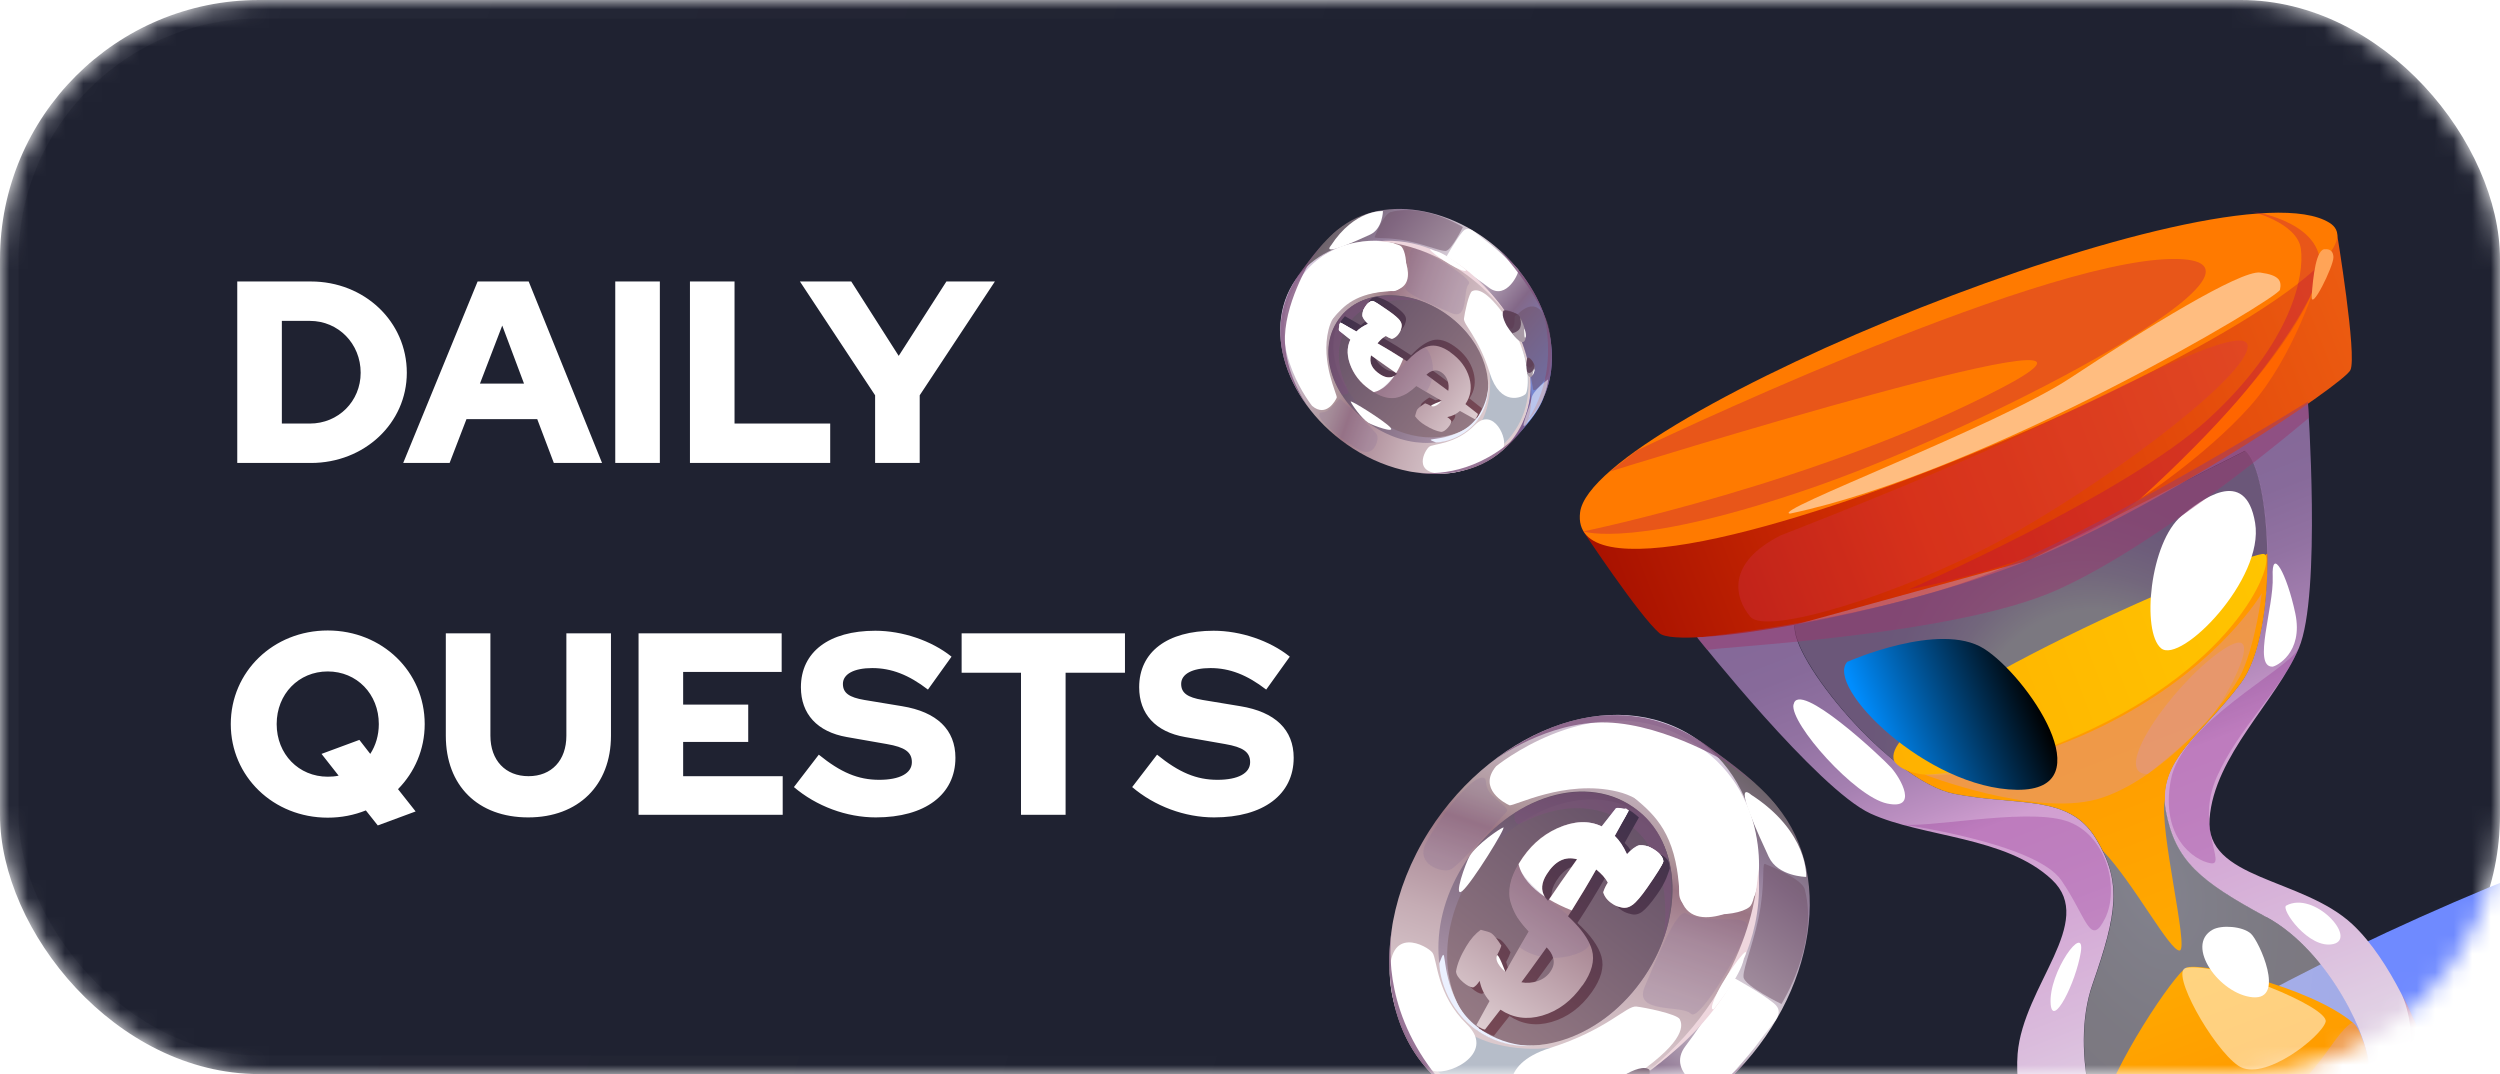 <svg width="135" height="58" viewBox="0 0 135 58" fill="none" xmlns="http://www.w3.org/2000/svg">
    <mask id="mask0_1396_35171" style="mask-type:alpha" maskUnits="userSpaceOnUse" x="0" y="0"
        width="135" height="58">
        <rect width="135" height="58" rx="14" fill="#101320" />
        <rect x="0.5" y="0.5" width="134" height="57" rx="13.5"
            stroke="url(#paint0_linear_1396_35171)" stroke-opacity="0.06" />
    </mask>
    <g mask="url(#mask0_1396_35171)">
        <rect width="135" height="58" rx="14" fill="#1F2231" />
        <rect x="0.5" y="0.5" width="134" height="57" rx="13.5"
            stroke="url(#paint1_linear_1396_35171)" stroke-opacity="0.06" />
        <g filter="url(#filter0_f_1396_35171)">
            <ellipse cx="196" cy="131" rx="127" ry="95" fill="#6F8AFF" />
        </g>
        <path
            d="M106.876 67.373C106.876 67.373 108.932 70.483 109.69 71.113C110.445 71.734 118.5 70.283 123.8 68.235C129.099 66.187 136.621 61.27 136.9 60.735C137.17 60.203 136.414 55.657 136.414 55.657L106.876 67.373Z"
            fill="url(#paint2_linear_1396_35171)" />
        <path
            d="M106.776 66.663C107.37 63.122 132.145 53.081 136.12 55.324C139.968 57.489 105.812 72.437 106.776 66.663Z"
            fill="#FF7A00" />
        <g style="mix-blend-mode:multiply" opacity="0.3">
            <path
                d="M115.974 70.482C115.974 70.482 125.537 67.049 130.138 63.522C134.814 59.938 135.446 57.702 135.926 56.681C136.414 55.657 127.141 56.142 127.141 56.142L124.156 56.664C124.156 56.664 133.733 56.285 133.252 58.686C132.191 63.933 112.976 71.019 112.976 71.019L115.971 70.473L115.974 70.482Z"
                fill="#B10053" />
        </g>
        <g style="mix-blend-mode:multiply" opacity="0.3">
            <path
                d="M127.717 66.206C126.863 66.235 134.03 60.775 135.164 58.782C136.325 56.76 136.864 59.563 136.222 60.666C135.585 61.757 127.705 66.201 127.705 66.201L127.717 66.206Z"
                fill="#D42F55" />
        </g>
        <g style="mix-blend-mode:soft-light" opacity="0.5">
            <path
                d="M117.605 65.879C116.559 66.263 116.754 65.537 117.337 64.758C117.928 63.976 130.042 59.353 132.293 58.542C134.547 57.739 127.707 62.159 117.601 65.87L117.605 65.879Z"
                fill="white" />
        </g>
        <path
            d="M124.138 35C125.365 32.117 124.622 21.671 124.622 21.671L108.936 30.122L91.644 34.414C91.644 34.414 98.16 42.63 101.015 43.935C103.823 45.22 108.315 45.155 110.806 47.505C113.223 49.786 109.259 53.203 108.951 56.906C108.86 58.078 109.043 59.406 109.331 60.654C109.933 63.219 110.977 65.467 110.977 65.467C110.977 65.467 114.21 65.539 121.597 62.685C128.544 60 131.329 57.603 131.329 57.603C131.329 57.603 130.725 55.69 129.659 53.634C128.965 52.29 128.072 50.886 127.037 49.917C124.316 47.374 119.068 47.518 119.317 44.216C119.564 40.808 122.941 37.833 124.138 35ZM122.386 49.519C125.862 51.401 128.04 56.358 127.898 57.675C127.759 58.973 121.57 61.384 121.57 61.384C121.57 61.384 115.365 63.752 114.401 62.891C113.414 62.02 111.689 56.877 112.996 53.147C114.339 49.306 114.594 47.605 113.165 45.263C111.704 42.865 108.953 43.539 105.537 42.868C102.077 42.184 96.617 35.494 96.918 33.736L109.542 30.257L121.233 24.34C122.636 25.43 123.105 34.059 120.995 36.895C118.918 39.689 116.428 41.039 116.96 43.796C117.468 46.495 118.801 47.582 122.378 49.522L122.386 49.519Z"
            fill="url(#paint3_linear_1396_35171)" />
        <path
            d="M85.499 28.697C85.499 28.697 88.531 33.276 89.616 34.197C90.697 35.11 101.791 33.252 109.042 30.449C116.294 27.647 126.556 20.748 126.922 19.985C127.296 19.219 126.184 12.519 126.184 12.519L85.499 28.697Z"
            fill="url(#paint4_linear_1396_35171)" />
        <path
            d="M85.325 27.667C85.96 22.497 120.23 8.574 125.791 12.03C131.125 15.35 84.298 36.019 85.325 27.667Z"
            fill="#FF7A00" />
        <path opacity="0.5"
            d="M122.44 29.925C122.479 32.591 122.072 35.459 121.003 36.892C119.09 39.457 116.845 40.81 116.907 43.157C116.907 43.36 116.932 43.574 116.98 43.799C117.488 46.497 118.821 47.584 122.398 49.524C125.874 51.406 128.052 56.363 127.91 57.681C127.77 58.978 121.582 61.389 121.582 61.389C121.582 61.389 115.377 63.758 114.413 62.897C113.425 62.025 111.701 56.883 113.008 53.153C114.22 49.703 114.543 47.975 113.559 45.956C113.445 45.737 113.325 45.502 113.177 45.268C111.716 42.87 108.965 43.544 105.549 42.873C104.761 42.721 103.873 42.258 102.986 41.62C102.967 41.598 102.956 41.593 102.956 41.593C99.916 39.407 96.7 35.083 96.938 33.738L109.562 30.259L121.253 24.342C121.947 24.88 122.417 27.302 122.457 29.919L122.44 29.925Z"
            fill="url(#paint5_radial_1396_35171)" />
        <path
            d="M122.433 29.909L122.44 29.926C122.471 32.595 122.072 35.459 121.003 36.892C119.09 39.457 116.845 40.81 116.907 43.157C116.57 44.724 118.217 51.247 117.704 51.328C117.188 51.402 115.19 47.638 113.556 45.947C113.442 45.729 113.322 45.494 113.173 45.26C111.712 42.862 108.962 43.536 105.546 42.865C104.758 42.713 103.87 42.25 102.982 41.612C102.964 41.59 102.953 41.584 102.953 41.584L122.439 29.897L122.433 29.909Z"
            fill="url(#paint6_linear_1396_35171)" />
        <path
            d="M102.286 41.093C101.17 38.329 121.569 29.659 122.261 29.917C122.953 30.174 120.971 35.855 112.22 39.703C103.503 43.537 102.286 41.093 102.286 41.093Z"
            fill="url(#paint7_linear_1396_35171)" />
        <path
            d="M127.899 57.676C128.015 59.408 116.802 63.8 114.401 62.891C114.142 62.797 113.004 61.663 113.309 60.467L113.306 60.459C114.088 57.456 117.442 52.586 118.046 52.265C118.732 51.903 124.731 53.275 127.046 55.218C127.049 55.226 127.069 55.228 127.076 55.245C127.626 55.712 127.866 57.339 127.89 57.679L127.899 57.676Z"
            fill="url(#paint8_linear_1396_35171)" />
        <g style="mix-blend-mode:multiply" opacity="0.3">
            <path
                d="M102.569 44.49C103.769 44.804 109.263 43.613 111.536 44.318C113.778 45.016 114.475 48.001 113.667 49.605C112.872 51.194 112.677 49.531 111.315 47.541C109.926 45.504 102.573 44.499 102.573 44.499L102.569 44.49Z"
                fill="#912790" />
        </g>
        <g style="mix-blend-mode:multiply" opacity="0.3">
            <path
                d="M124.138 35C123.509 36.214 117.813 38.969 117.224 42.12C116.651 45.188 118.464 46.459 119.369 46.615C120.274 46.77 118.526 44.609 119.706 41.958C120.907 39.26 123.186 37.262 124.138 35Z"
                fill="#912790" />
        </g>
        <path
            d="M122.708 36C121.633 36.007 122.794 32.78 122.726 31.145C122.655 29.502 123.479 30.932 123.946 33.122C124.397 35.269 122.891 35.997 122.708 36Z"
            fill="white" />
        <g style="mix-blend-mode:soft-light">
            <path
                d="M96.846 38.048C96.659 39.072 100.169 43.029 101.901 43.389C103.617 43.756 102.641 42.035 102.126 41.457C101.6 40.873 97.099 36.668 96.854 38.044L96.846 38.048Z"
                fill="white" />
        </g>
        <path
            d="M110.738 54.243C110.855 55.5 112.084 53.102 112.361 51.431C112.632 49.743 110.585 52.515 110.738 54.243Z"
            fill="white" />
        <path
            d="M123.458 48.901C123.136 49.073 124.68 51.284 126 50.978C127.319 50.672 124.969 48.084 123.458 48.901Z"
            fill="white" />
        <g style="mix-blend-mode:multiply" opacity="0.5">
            <path
                d="M103.942 41.833C103.942 41.833 109.791 44.099 113.217 43.164C116.627 42.234 120.348 37.912 121.088 36.256C121.829 34.581 122.137 32.033 122.137 32.033C122.137 32.033 119.983 35.761 114.435 38.749C108.93 41.722 103.942 41.833 103.942 41.833Z"
                fill="#E09590" />
        </g>
        <g style="mix-blend-mode:multiply" opacity="0.5">
            <path
                d="M127.898 57.676C128.014 59.408 116.801 63.8 114.401 62.891C114.141 62.797 113.004 61.663 113.309 60.467C113.352 60.655 114.04 62.963 119.26 61.364C124.677 59.697 125.561 56.354 126.856 55.33C126.922 55.275 126.995 55.237 127.054 55.214C127.057 55.223 127.077 55.225 127.084 55.242C127.633 55.709 127.873 57.336 127.898 57.676Z"
                fill="#E09590" />
        </g>
        <g style="mix-blend-mode:soft-light" opacity="0.5">
            <path
                d="M118.055 52.261C117.136 52.422 119.493 56.611 120.865 57.548C122.217 58.482 125.374 55.97 125.584 55.18C125.802 54.387 119.822 51.957 118.055 52.261Z"
                fill="white" />
        </g>
        <g style="mix-blend-mode:multiply" opacity="0.3">
            <path
                d="M88.378 24.331C88.378 24.331 109.683 14.107 117.261 13.986C124.685 13.866 108.025 22.761 98.183 26.225C88.32 29.686 85.5 28.697 85.5 28.697C85.5 28.697 98.338 26.048 108.075 20.955C117.909 15.814 86.931 25.463 86.931 25.463L88.387 24.328L88.378 24.331Z"
                fill="#B10053" />
        </g>
        <g style="mix-blend-mode:multiply" opacity="0.3">
            <path
                d="M103.036 31.848C103.036 31.848 114.807 26.716 119.264 22.614C123.809 18.439 124.438 14.864 124.248 13.442C124.06 11.999 121.472 11.387 121.472 11.387C121.472 11.387 125.236 11.875 125.294 14.262C125.347 16.611 118.651 25.075 114.271 27.866C109.92 30.635 103.041 31.836 103.041 31.836L103.036 31.848Z"
                fill="#B10053" />
        </g>
        <path
            d="M115.616 26.899C115.616 26.899 119.111 24.606 121.48 21.962C123.884 19.285 125.152 15.025 125.152 15.025C125.152 15.025 124.327 18.948 115.616 26.899Z"
            fill="#FF6500" />
        <g style="mix-blend-mode:multiply" opacity="0.3">
            <path
                d="M96.177 28.903C93.207 30.391 93.651 32.269 94.517 33.304C95.38 34.331 102.518 32.116 107.821 29.299C113.155 26.461 120.997 20.662 121.364 18.821C121.732 16.959 113.386 21.554 108.365 23.844C103.361 26.127 96.177 28.903 96.177 28.903Z"
                fill="#D42F55" />
        </g>
        <g style="mix-blend-mode:soft-light" opacity="0.5">
            <path
                d="M96.668 27.733C95.454 27.658 107.837 23.028 111.806 20.406C115.807 17.763 120.986 14.576 122.052 14.718C123.117 14.86 123.212 15.183 123.119 15.646C123.023 16.101 107.372 25.471 96.668 27.733Z"
                fill="white" />
        </g>
        <path
            d="M125.586 13.459C125.066 13.369 124.906 14.965 124.832 15.956C124.755 16.937 126.017 14.371 126.005 13.89C125.991 13.4 125.586 13.459 125.586 13.459Z"
            fill="#FFA457" />
        <path
            d="M135.418 57.781C135.136 57.404 135.231 56.241 135.358 56.269C135.477 56.301 136.27 56.14 136.211 56.59C136.152 57.041 135.418 57.781 135.418 57.781Z"
            fill="#FFA457" />
        <path style="mix-blend-mode:screen"
            d="M99.765 35.725C98.491 37.053 104.061 42.593 108.919 42.649C113.698 42.696 109.465 36.493 107.13 35.026C104.744 33.529 99.777 35.73 99.777 35.73L99.765 35.725Z"
            fill="url(#paint9_linear_1396_35171)" />
        <path
            d="M117.818 27.845C116.086 29.272 115.629 34.121 116.7 35.009C117.757 35.883 122.285 31.287 121.777 28.238C121.257 25.108 118.806 27.036 117.818 27.845Z"
            fill="white" />
        <g style="mix-blend-mode:multiply" opacity="0.5">
            <path
                d="M92.203 35.111C92.076 34.956 105.371 34.423 111.099 31.85C116.844 29.271 124.683 22.56 124.683 22.56L124.627 21.688C124.627 21.688 114.62 27.915 108.126 30.668C101.644 33.425 91.649 34.431 91.649 34.431L92.207 35.119L92.203 35.111Z"
                fill="#9A376D" />
        </g>
        <g style="mix-blend-mode:multiply" opacity="0.5">
            <path
                d="M115.973 41.798C113.932 41.819 117.25 37.059 119.856 35.207C122.48 33.349 120.541 37.08 119.663 38.352C118.798 39.608 115.973 41.798 115.973 41.798Z"
                fill="#E09590" />
        </g>
        <g style="mix-blend-mode:multiply" opacity="0.5">
            <path
                d="M131.337 57.6C131.337 57.6 128.552 59.997 121.605 62.682C114.219 65.536 110.985 65.465 110.985 65.465C110.985 65.465 109.942 63.216 109.339 60.651C109.339 60.651 110.9 64.39 112.256 64.983C113.596 65.583 125.002 61.116 128.242 59.32C131.499 57.518 129.672 53.62 129.672 53.62C130.733 55.687 131.345 57.597 131.345 57.597L131.337 57.6Z"
                fill="#9A376D" />
        </g>
        <path
            d="M119.483 50.203C117.957 51.055 119.863 53.699 121.651 53.853C123.44 54.007 121.993 50.817 121.547 50.416C121.112 50.021 119.969 49.928 119.475 50.207L119.483 50.203Z"
            fill="white" />
        <path
            d="M12.812 25V15.2H16.788C19.686 15.2 21.968 17.37 21.968 20.128C21.968 22.844 19.686 25 16.788 25H12.812ZM15.22 22.872H16.732C18.272 22.872 19.476 21.668 19.476 20.128C19.476 18.56 18.272 17.328 16.732 17.328H15.22V22.872ZM21.773 25L25.791 15.2H28.549L32.511 25H29.907L29.011 22.634H25.189L24.279 25H21.773ZM25.917 20.716H28.297L27.121 17.58L25.917 20.716ZM33.224 25V15.2H35.632V25H33.224ZM37.257 25V15.2H39.665V22.872H44.831V25H37.257ZM47.256 25V21.346L43.196 15.2H45.968L48.53 19.218L51.106 15.2H53.724L49.664 21.346V25H47.256ZM20.4 44.574L19.756 43.762C19.126 44.014 18.44 44.154 17.698 44.154C14.758 44.154 12.462 41.928 12.462 39.1C12.462 36.272 14.758 34.046 17.698 34.046C20.638 34.046 22.934 36.272 22.934 39.1C22.934 40.472 22.388 41.704 21.492 42.614L22.444 43.818L20.4 44.574ZM17.698 41.942C17.894 41.942 18.09 41.928 18.286 41.886L17.362 40.71L19.406 39.954L19.994 40.71C20.288 40.262 20.456 39.702 20.456 39.1C20.456 37.476 19.266 36.258 17.698 36.258C16.13 36.258 14.94 37.476 14.94 39.1C14.94 40.724 16.13 41.942 17.698 41.942ZM28.526 44.14C25.81 44.14 24.074 42.432 24.074 39.73V34.2H26.482V39.73C26.482 41.06 27.294 41.914 28.54 41.914C29.786 41.914 30.584 41.06 30.584 39.73V34.2H32.992V39.73C32.992 42.404 31.228 44.14 28.526 44.14ZM34.482 44V34.2H42.21V36.286H36.89V38.05H40.404V40.066H36.89V41.914H42.266V44H34.482ZM47.295 44.14C45.713 44.14 44.089 43.538 42.871 42.502L44.215 40.752C45.405 41.718 46.343 42.11 47.477 42.11C48.583 42.11 49.241 41.76 49.241 41.158C49.241 40.612 48.863 40.346 47.883 40.178L45.727 39.8C44.131 39.52 43.249 38.554 43.249 37.112C43.249 35.208 44.761 34.06 47.267 34.06C48.723 34.06 50.305 34.592 51.383 35.46L50.109 37.238C49.073 36.44 48.135 36.076 47.099 36.076C46.119 36.076 45.517 36.398 45.517 36.93C45.517 37.42 45.853 37.658 46.679 37.798L48.709 38.134C50.599 38.442 51.593 39.408 51.593 40.92C51.593 42.908 49.955 44.14 47.295 44.14ZM55.134 44V36.328H51.928V34.2H60.748V36.328H57.542V44H55.134ZM65.561 44.14C63.979 44.14 62.355 43.538 61.137 42.502L62.481 40.752C63.671 41.718 64.609 42.11 65.743 42.11C66.849 42.11 67.507 41.76 67.507 41.158C67.507 40.612 67.129 40.346 66.149 40.178L63.993 39.8C62.397 39.52 61.515 38.554 61.515 37.112C61.515 35.208 63.027 34.06 65.533 34.06C66.989 34.06 68.571 34.592 69.649 35.46L68.375 37.238C67.339 36.44 66.401 36.076 65.365 36.076C64.385 36.076 63.783 36.398 63.783 36.93C63.783 37.42 64.119 37.658 64.945 37.798L66.975 38.134C68.865 38.442 69.859 39.408 69.859 40.92C69.859 42.908 68.221 44.14 65.561 44.14Z"
            fill="white" />
        <path
            d="M93.629 58.023C89.438 62.242 83.601 63.068 80.154 60.316C79.969 60.169 79.79 60.014 79.629 59.85C79.448 59.676 79.285 59.494 79.128 59.304C76.672 56.347 76.688 51.264 79.675 46.881C83.033 41.961 88.913 39.579 93.314 41.538C93.869 41.783 94.397 42.1 94.884 42.489C99.049 45.815 98.474 52.589 94.234 57.382C94.234 57.382 94.234 57.382 94.225 57.392C94.039 57.611 93.836 57.821 93.632 58.025L93.629 58.023Z"
            fill="url(#paint10_linear_1396_35171)" />
        <path
            d="M77.913 58.527C77.913 58.527 79.948 60.67 81.602 61.21L96.281 44.123C96.281 44.123 96.017 42.864 91.772 40.01L77.913 58.527Z"
            fill="url(#paint11_linear_1396_35171)" />
        <path
            d="M91.121 56.02C87.505 59.907 82.554 61.044 79.127 59.304C78.702 59.092 78.294 58.831 77.913 58.527C75.587 56.669 74.629 53.47 75.17 50.087C75.179 50.024 75.186 49.965 75.193 49.919C75.212 49.8 75.227 49.73 75.227 49.73C75.53 48.126 76.164 46.471 77.171 44.881C80.799 39.164 87.674 36.732 92.038 40.216C92.522 40.603 92.947 41.047 93.313 41.537C96.197 45.395 95.179 51.659 91.121 56.02Z"
            fill="url(#paint12_linear_1396_35171)" />
        <path
            d="M88.119 53.623C85.672 56.469 82.074 57.248 79.772 55.637C79.692 55.584 79.611 55.525 79.532 55.463C77.235 53.628 77.01 49.715 79.177 46.483C81.534 42.977 85.765 41.632 88.436 43.765C88.525 43.836 88.617 43.91 88.695 43.995C91.088 46.214 90.766 50.541 88.116 53.627L88.119 53.623Z"
            fill="url(#paint13_linear_1396_35171)" />
        <path
            d="M88.119 53.624C85.672 56.469 82.074 57.248 79.772 55.638C77.688 53.746 77.559 49.991 79.675 46.882C81.969 43.512 86.011 42.156 88.698 43.992C91.091 46.211 90.769 50.538 88.119 53.624Z"
            fill="url(#paint14_linear_1396_35171)" />
        <g style="mix-blend-mode:multiply" opacity="0.5">
            <path
                d="M81.784 43.911C81.784 43.911 81.719 44.57 82.056 44.483C82.395 44.394 85.036 42.669 87.811 44.425C90.609 46.194 89.828 50.695 89.828 50.695C89.828 50.695 91.428 45.898 88.344 43.691C85.273 41.49 81.784 43.911 81.784 43.911Z"
                fill="#7E527C" />
        </g>
        <g style="mix-blend-mode:soft-light">
            <path
                d="M80.79 41.377C79.767 42.592 81.289 43.393 81.509 43.482C81.732 43.567 84.514 42.06 87.344 42.747C90.243 43.449 90.716 46.774 90.676 48.21C90.636 49.617 93.743 49.592 94.476 48.972C95.221 48.338 95.083 41.582 90.279 39.494C85.595 37.46 80.79 41.377 80.79 41.377Z"
                fill="white" />
        </g>
        <g style="mix-blend-mode:multiply" opacity="0.2">
            <path
                d="M80.178 42.035C79.597 41.618 77.592 44.362 76.998 45.53C76.419 46.663 77.836 47.142 78.308 46.966C78.784 46.787 81.127 44.056 81.329 43.869C81.535 43.684 81.1 43.441 80.607 42.971C80.111 42.499 80.319 42.136 80.178 42.035Z"
                fill="#7F6593" />
        </g>
        <g style="mix-blend-mode:multiply" opacity="0.2">
            <path
                d="M91.009 49.303C90.502 49.179 89.487 51.705 88.817 53.273C88.171 54.79 90.839 54.235 91.311 54.746C91.786 55.253 94.443 50.619 94.355 49.971C94.265 49.317 92.506 49.981 91.006 49.307L91.009 49.303Z"
                fill="#7F6593" />
        </g>
        <g style="mix-blend-mode:soft-light">
            <path
                d="M76.006 55.547C76.03 53.074 78.347 55.745 80.676 56.358C83.058 56.985 84.75 56.355 85.536 56.319C86.332 56.285 86.618 58.727 85.99 59.215C85.37 59.693 79.168 61.748 76.002 55.544L76.006 55.547Z"
                fill="#B6BDC9" />
        </g>
        <g style="mix-blend-mode:multiply" opacity="0.5">
            <path
                d="M95.372 46.683C95.106 46.47 95.33 47.254 95.071 48.964C94.82 50.628 94.099 52.282 94.15 52.766C94.204 53.245 96.2 54.217 96.2 54.217C96.2 54.217 98.24 50.97 97.456 48.02C97.294 47.419 95.379 46.682 95.379 46.682L95.372 46.683Z"
                fill="#6E5066" />
        </g>
        <g style="mix-blend-mode:multiply" opacity="0.5">
            <path
                d="M82.389 60.296C81.772 60.362 83.37 61.533 83.596 61.608C83.825 61.686 86.84 62.213 88.586 61.289C90.405 60.324 88.778 58.955 88.471 58.704C88.165 58.453 86.515 59.484 84.467 59.904C82.491 60.307 82.389 60.296 82.389 60.296Z"
                fill="#6E5066" />
        </g>
        <g style="mix-blend-mode:soft-light">
            <path
                d="M93.751 52.872C93.475 52.663 92.231 54.908 91.024 56.478C89.865 57.987 92.406 59.131 92.583 58.981C92.761 58.832 94.403 57.097 95.042 56.18C95.691 55.242 96.47 54.734 95.782 54.173C95.094 53.612 93.755 52.875 93.755 52.875L93.751 52.872Z"
                fill="white" />
        </g>
        <path
            d="M77.719 52.023C78.188 50.773 77.747 52.273 78.671 54.129C79.573 55.945 81.907 56.713 83.385 56.408C83.385 56.408 81.423 56.874 79.696 55.594C77.733 54.143 77.719 52.023 77.719 52.023Z"
            fill="#EBF0FF" />
        <g style="mix-blend-mode:soft-light">
            <path
                d="M91.287 40.019C89.754 38.993 87.17 42.177 88.285 43.108C89.4 44.039 90.478 45.045 90.678 47.989C90.865 50.812 94.335 49.005 94.722 48.411C95.117 47.806 95.696 42.631 91.287 40.019Z"
                fill="white" />
        </g>
        <path
            d="M75.059 52.852C74.902 49.861 77.085 51.081 77.353 51.446C77.621 51.811 77.554 53.703 79.223 55.327C80.884 56.944 77.97 58.252 77.251 57.759C76.529 57.27 75.168 54.861 75.062 52.849L75.059 52.852Z"
            fill="white" />
        <path
            d="M93.566 42.118C92.872 41.617 91.993 44.643 92.177 46.105C92.354 47.54 94.57 47.463 94.845 47.024C95.122 46.582 94.549 43.602 93.566 42.118Z"
            fill="white" />
        <path
            d="M75.758 53.312C75.963 52.456 76.733 54.592 76.294 54.777C75.862 54.961 75.554 54.151 75.758 53.312Z"
            fill="white" />
        <g style="mix-blend-mode:soft-light">
            <path
                d="M88.362 54.353C87.834 54.293 86.787 55.612 83.697 56.593C80.779 57.519 81.629 59.409 81.921 59.677C82.214 59.946 85.206 60.232 88.393 58.013C91.091 56.137 90.848 55.325 90.709 55.039C90.564 54.755 88.802 54.401 88.362 54.353Z"
                fill="white" />
        </g>
        <g style="mix-blend-mode:soft-light">
            <path
                d="M94.544 42.899C93.569 42.121 95.014 45.191 95.511 46.269C96.006 47.334 97.533 47.354 97.533 47.354C97.533 47.354 97.696 44.933 94.541 42.903L94.544 42.899Z"
                fill="white" />
        </g>
        <g style="mix-blend-mode:soft-light">
            <path
                d="M79.371 46.213C79.742 45.601 80.966 44.755 81.175 44.683C81.383 44.611 79.489 47.676 78.965 48.114C78.449 48.541 79.149 46.578 79.368 46.216L79.371 46.213Z"
                fill="white" />
        </g>
        <path
            d="M94.943 46.922C94.943 46.922 94.953 52.906 89.077 57.778C89.077 57.778 95.595 53.663 94.943 46.922Z"
            fill="#EED6DD" />
        <g style="mix-blend-mode:multiply" opacity="0.8">
            <path
                d="M77.183 57.851C77.183 57.851 78.063 58.909 79.239 59.69C80.414 60.472 83.641 60.049 83.641 60.049C83.641 60.049 80.209 60.803 77.186 57.848L77.183 57.851Z"
                fill="#7E527C" />
        </g>
        <g style="mix-blend-mode:multiply" opacity="0.8">
            <path
                d="M77.914 58.527C75.588 56.67 74.63 53.47 75.171 50.087C74.996 51.363 74.778 54.905 77.914 58.527Z"
                fill="#7E527C" />
        </g>
        <g style="mix-blend-mode:multiply" opacity="0.5">
            <path
                d="M75.189 49.916C75.18 49.972 75.173 50.031 75.166 50.084C75.175 50.022 75.182 49.962 75.189 49.916Z"
                fill="#BD2A4C" />
        </g>
        <g style="mix-blend-mode:multiply" opacity="0.8">
            <path
                d="M93.629 58.023C89.438 62.242 83.601 63.068 80.154 60.316C79.969 60.169 79.79 60.014 79.629 59.85C82.829 61.898 86.019 61.703 87.945 61.377C90.224 60.989 93.984 57.607 94.222 57.389C94.036 57.608 93.833 57.818 93.629 58.023Z"
                fill="#7E527C" />
        </g>
        <g style="mix-blend-mode:multiply" opacity="0.8">
            <path
                d="M80.495 41.193C80.495 41.193 83.013 39.214 86.142 39.022C89.401 38.822 93.197 41.143 93.197 41.143L94.826 42.349C94.826 42.349 92.428 40.371 91.679 39.93C90.93 39.489 86.535 36.568 80.495 41.193Z"
                fill="#7E527C" />
        </g>
        <path
            d="M79.668 51.448C79.906 51.056 80.171 50.76 80.457 50.563C80.776 50.638 80.974 50.703 81.045 50.76C81.18 50.867 81.357 51.084 81.57 51.423C81.529 51.554 81.448 51.728 81.334 51.945C81.418 52.298 81.569 52.599 81.781 52.844C82.334 51.882 82.76 51.15 83.055 50.664C82.805 50.394 82.609 50.15 82.458 49.925C82.31 49.701 82.189 49.436 82.09 49.13C81.995 48.827 81.98 48.495 82.053 48.134C82.123 47.776 82.284 47.392 82.536 46.981C83.073 46.105 83.766 45.477 84.63 45.095C85.526 44.703 86.331 44.665 87.027 45.005L87.892 43.739C87.989 43.682 88.501 44.143 88.501 44.143L87.729 45.519C87.971 45.747 88.193 46.076 88.389 46.501C88.638 46.233 88.862 46.069 89.063 46.014C89.285 45.998 89.515 46.054 89.753 46.186C90.133 46.396 90.146 46.627 90.169 46.897C90.089 47.107 89.99 47.581 89.487 48.291C89.152 48.77 88.882 49.078 88.679 49.231C88.476 49.383 88.263 49.423 88.045 49.353C87.879 49.32 87.74 49.261 87.615 49.185C87.34 49.011 87.17 48.8 87.097 48.55C87.152 48.378 87.236 48.207 87.353 48.032C87.229 47.793 87.018 47.555 86.722 47.319C86.227 48.187 85.713 49.029 85.181 49.84C85.889 50.492 86.327 51.104 86.481 51.663C86.635 52.229 86.457 52.867 85.962 53.567C85.369 54.404 84.636 54.943 83.776 55.188C82.945 55.427 82.191 55.314 81.512 54.866L80.67 55.935C80.565 55.927 80.064 55.672 79.856 55.518L80.919 54.398C80.643 54.079 80.464 53.72 80.382 53.311C80.258 53.504 80.142 53.62 80.03 53.665C79.884 53.659 79.701 53.559 79.479 53.371C79.243 53.17 79.121 52.98 79.107 52.794C79.175 52.394 79.365 51.945 79.671 51.438L79.668 51.448ZM84.031 47.581C83.682 48.136 83.703 48.606 84.102 49.018C84.437 48.511 84.963 47.772 85.683 46.775C85.032 46.598 84.483 46.87 84.031 47.581ZM82.642 53.392C82.94 53.449 83.236 53.429 83.535 53.324C83.838 53.222 84.071 53.047 84.235 52.805C84.518 52.385 84.447 51.956 84.019 51.515C83.566 52.155 83.102 52.78 82.642 53.392Z"
            fill="url(#paint15_linear_1396_35171)" />
        <path
            d="M85.457 53.216C85.954 52.512 86.125 51.868 85.968 51.306C85.94 51.196 85.895 51.084 85.844 50.973C85.632 50.502 85.236 50.005 84.672 49.479C84.681 49.468 84.692 49.454 84.694 49.444C84.754 49.346 84.813 49.259 84.873 49.162C85.326 48.44 85.769 47.704 86.192 46.947C86.491 47.186 86.699 47.422 86.823 47.661C86.706 47.836 86.626 48.01 86.574 48.184C86.647 48.435 86.82 48.649 87.092 48.819C87.211 48.896 87.356 48.955 87.519 48.991C87.737 49.054 87.95 49.021 88.153 48.862C88.352 48.707 88.622 48.398 88.951 47.921C89.453 47.204 89.744 46.737 89.817 46.522C89.794 46.259 89.592 46.016 89.212 45.806C88.971 45.678 88.744 45.619 88.523 45.634C88.325 45.692 88.103 45.852 87.852 46.123C87.662 45.698 87.434 45.37 87.191 45.135L87.956 43.754C87.582 43.631 87.345 43.593 87.254 43.648L86.489 44.621C85.79 44.285 84.991 44.323 84.097 44.721C83.236 45.106 82.552 45.736 82.019 46.615C82.008 46.629 82 46.647 81.995 46.66C81.764 47.052 81.614 47.422 81.546 47.769C81.476 48.127 81.488 48.462 81.586 48.762C81.683 49.072 81.806 49.334 81.951 49.56C82.103 49.786 82.299 50.036 82.549 50.3C82.413 50.529 82.247 50.81 82.051 51.149C81.831 51.527 81.574 51.973 81.288 52.485C81.073 52.243 80.926 51.945 80.838 51.589C80.956 51.369 81.036 51.195 81.073 51.061C80.858 50.726 80.687 50.508 80.549 50.404C80.475 50.344 80.277 50.285 79.961 50.208C79.679 50.408 79.414 50.703 79.18 51.098C78.874 51.605 78.688 52.057 78.626 52.456C78.636 52.639 78.765 52.829 78.998 53.033C79.216 53.219 79.402 53.315 79.546 53.324C79.657 53.279 79.776 53.159 79.901 52.967C79.982 53.376 80.159 53.738 80.434 54.057L79.722 55.358C79.927 55.51 80.088 55.592 80.189 55.597L81.024 54.522C81.702 54.971 82.45 55.084 83.278 54.843C84.137 54.591 84.867 54.049 85.453 53.206L85.457 53.216ZM83.414 48.422C83.193 48.071 83.229 47.668 83.514 47.209C83.959 46.498 84.508 46.22 85.159 46.396C84.481 47.34 83.978 48.057 83.646 48.561L83.624 48.589C83.624 48.589 83.605 48.627 83.591 48.645C83.521 48.572 83.464 48.497 83.413 48.415L83.414 48.422ZM83.04 52.975C82.743 53.076 82.445 53.1 82.153 53.042C82.494 52.586 82.831 52.121 83.169 51.645C83.284 51.48 83.401 51.318 83.519 51.156C83.702 51.343 83.824 51.533 83.868 51.726C83.944 51.967 83.894 52.212 83.732 52.45C83.572 52.695 83.339 52.87 83.04 52.975Z"
            fill="url(#paint16_linear_1396_35171)" />
        <g style="mix-blend-mode:soft-light">
            <path
                d="M88.153 48.862C87.953 49.018 87.737 49.055 87.519 48.992C87.354 48.958 87.208 48.9 87.092 48.819C86.82 48.649 86.647 48.435 86.574 48.184C86.626 48.017 86.707 47.836 86.823 47.661C86.699 47.422 86.491 47.186 86.193 46.948C85.769 47.705 85.324 48.444 84.873 49.162C84.439 48.99 84.026 48.794 83.654 48.567C83.986 48.063 84.486 47.35 85.166 46.402C84.514 46.219 83.969 46.501 83.522 47.215C83.233 47.671 83.2 48.077 83.421 48.428C82.7 47.945 82.16 47.351 82.003 46.666C82.014 46.652 82.022 46.635 82.027 46.621C82.56 45.742 83.247 45.114 84.104 44.727C84.999 44.329 85.795 44.295 86.496 44.627L87.261 43.654C87.352 43.599 87.59 43.637 87.963 43.76L87.198 45.141C87.441 45.37 87.666 45.701 87.859 46.13C88.111 45.858 88.329 45.695 88.53 45.64C88.755 45.621 88.981 45.68 89.22 45.812C89.6 46.022 89.802 46.265 89.825 46.528C89.752 46.743 89.457 47.207 88.958 47.927C88.629 48.404 88.357 48.717 88.16 48.868L88.153 48.862Z"
                fill="white" />
        </g>
        <g style="mix-blend-mode:multiply" opacity="0.2">
            <path
                d="M84.854 51.599C84.534 51.687 84.198 51.727 83.871 51.728C83.824 51.539 83.702 51.349 83.522 51.159C83.408 51.324 83.29 51.486 83.172 51.648C82.764 51.561 82.38 51.394 82.057 51.148C82.25 50.812 82.419 50.528 82.555 50.299C82.308 50.032 82.109 49.785 81.957 49.559C81.809 49.336 81.686 49.075 81.592 48.761C81.494 48.462 81.482 48.126 81.552 47.768C81.62 47.421 81.77 47.051 82.001 46.659C82.013 46.645 82.02 46.628 82.025 46.614C82.025 46.614 81.793 47.052 83.416 48.418C83.487 48.475 83.558 48.531 83.629 48.588C83.989 48.875 84.359 49.17 84.693 49.437C84.688 49.451 84.677 49.465 84.671 49.472C85.238 49.995 85.634 50.491 85.842 50.967C85.773 51.214 85.47 51.426 84.853 51.592L84.854 51.599Z"
                fill="#7F6593" />
        </g>
        <path
            d="M80.841 51.592C80.91 51.461 81.291 52.487 81.291 52.487C81.291 52.487 80.66 51.972 80.841 51.592Z"
            fill="white" />
        <path
            d="M89.034 45.722C88.734 45.536 88.266 47.311 88.391 47.841C88.514 48.365 89.747 46.88 89.813 46.519C89.88 46.159 89.03 45.719 89.03 45.719L89.034 45.722Z"
            fill="white" />
        <g style="mix-blend-mode:soft-light">
            <path
                d="M87.701 43.679C87.253 43.648 87.444 44.599 87.444 44.599C87.444 44.599 87.977 43.865 87.895 43.735C87.812 43.605 87.701 43.679 87.701 43.679Z"
                fill="white" />
        </g>
        <path
            d="M94.167 51.76C94.69 50.646 93.314 52.442 92.756 53.557C92.211 54.648 92.541 54.498 92.541 54.498C92.541 54.498 94.017 52.7 94.167 51.76Z"
            fill="white" />
        <g style="mix-blend-mode:soft-light" opacity="0.5">
            <path
                d="M79.451 59.854C78.353 58.96 80.868 60.1 81.545 60.186C82.229 60.278 83.183 61.599 83.183 61.599C83.183 61.599 81.423 61.557 79.451 59.854Z"
                fill="white" />
        </g>
        <path
            d="M89.075 57.782C88.591 57.279 86.578 58.648 86.573 59.267C86.57 59.882 88.136 59.373 88.556 59.132C88.982 58.89 89.075 57.782 89.075 57.782Z"
            fill="#63495F" />
        <g style="mix-blend-mode:multiply" opacity="0.5">
            <path
                d="M87.804 58.008C86.909 58.714 88.228 58.702 88.472 58.704C88.718 58.702 88.703 59.005 88.703 59.005C88.703 59.005 89.252 58.04 89.074 57.781C88.896 57.523 87.801 58.011 87.801 58.011L87.804 58.008Z"
                fill="#5B3952" />
        </g>
        <path
            d="M81.384 13.896C84.026 16.551 84.524 20.23 82.779 22.391C82.685 22.507 82.587 22.619 82.483 22.72C82.373 22.833 82.257 22.935 82.138 23.034C80.266 24.569 77.065 24.54 74.316 22.643C71.23 20.51 69.752 16.798 71.001 14.034C71.158 13.685 71.359 13.354 71.606 13.049C73.716 10.438 77.98 10.825 80.983 13.513C80.983 13.513 80.983 13.513 80.989 13.518C81.126 13.636 81.258 13.765 81.386 13.894L81.384 13.896Z"
            fill="url(#paint17_linear_1396_35171)" />
        <path
            d="M81.644 23.795C81.644 23.795 83.001 22.522 83.347 21.483L72.641 12.174C72.641 12.174 71.847 12.336 70.034 14.999L81.644 23.795Z"
            fill="url(#paint18_linear_1396_35171)" />
        <path
            d="M80.115 15.468C82.549 17.76 83.247 20.882 82.138 23.033C82.004 23.3 81.837 23.557 81.644 23.795C80.466 25.253 78.448 25.844 76.319 25.491C76.28 25.485 76.242 25.481 76.213 25.476C76.139 25.464 76.095 25.454 76.095 25.454C75.085 25.258 74.046 24.852 73.048 24.212C69.461 21.906 67.955 17.567 70.166 14.832C70.411 14.529 70.692 14.262 71.002 14.034C73.442 12.232 77.384 12.896 80.115 15.468Z"
            fill="url(#paint19_linear_1396_35171)" />
        <path
            d="M78.593 17.35C80.376 18.901 80.853 21.17 79.831 22.614C79.797 22.664 79.76 22.715 79.72 22.764C78.556 24.204 76.091 24.331 74.064 22.955C71.865 21.458 71.033 18.788 72.386 17.114C72.431 17.058 72.478 17 72.532 16.951C73.938 15.453 76.662 15.671 78.596 17.352L78.593 17.35Z"
            fill="url(#paint20_linear_1396_35171)" />
        <path
            d="M78.593 17.35C80.376 18.901 80.853 21.17 79.831 22.614C78.632 23.919 76.267 23.987 74.316 22.642C72.203 21.185 71.363 18.635 72.53 16.95C73.936 15.451 76.66 15.669 78.593 17.35Z"
            fill="url(#paint21_linear_1396_35171)" />
        <g style="mix-blend-mode:multiply" opacity="0.5">
            <path
                d="M72.454 21.303C72.454 21.303 72.869 21.347 72.816 21.135C72.76 20.92 71.684 19.251 72.8 17.51C73.924 15.754 76.756 16.263 76.756 16.263C76.756 16.263 73.741 15.238 72.34 17.172C70.942 19.097 72.454 21.303 72.454 21.303Z"
                fill="#7E527C" />
        </g>
        <g style="mix-blend-mode:soft-light">
            <path
                d="M70.854 21.919C71.616 22.568 72.126 21.613 72.183 21.475C72.237 21.334 71.299 19.577 71.742 17.798C72.195 15.974 74.29 15.689 75.194 15.719C76.08 15.749 76.076 13.793 75.689 13.329C75.292 12.857 71.037 12.919 69.704 15.937C68.406 18.879 70.854 21.919 70.854 21.919Z"
                fill="white" />
        </g>
        <g style="mix-blend-mode:multiply" opacity="0.2">
            <path
                d="M71.266 22.308C71.001 22.672 72.722 23.945 73.455 24.324C74.167 24.693 74.474 23.802 74.365 23.504C74.254 23.204 72.543 21.718 72.425 21.59C72.309 21.459 72.155 21.733 71.858 22.041C71.558 22.352 71.33 22.22 71.266 22.308Z"
                fill="#7F6593" />
        </g>
        <g style="mix-blend-mode:multiply" opacity="0.2">
            <path
                d="M75.884 15.514C75.803 15.832 77.391 16.481 78.376 16.908C79.329 17.321 78.989 15.639 79.312 15.344C79.634 15.046 76.725 13.355 76.317 13.409C75.905 13.463 76.316 14.573 75.886 15.515L75.884 15.514Z"
                fill="#7F6593" />
        </g>
        <g style="mix-blend-mode:soft-light">
            <path
                d="M79.76 24.986C78.203 24.962 79.894 23.512 80.288 22.048C80.692 20.55 80.302 19.482 80.282 18.987C80.263 18.485 81.802 18.314 82.107 18.712C82.406 19.104 83.677 23.017 79.759 24.988L79.76 24.986Z"
                fill="#B6BDC9" />
        </g>
        <g style="mix-blend-mode:multiply" opacity="0.5">
            <path
                d="M74.25 12.756C74.115 12.923 74.609 12.785 75.685 12.954C76.732 13.118 77.771 13.579 78.076 13.549C78.378 13.517 78.997 12.263 78.997 12.263C78.997 12.263 76.96 10.966 75.1 11.449C74.721 11.548 74.249 12.752 74.249 12.752L74.25 12.756Z"
                fill="#6E5066" />
        </g>
        <g style="mix-blend-mode:multiply" opacity="0.5">
            <path
                d="M82.775 20.983C82.814 21.372 83.557 20.37 83.606 20.228C83.656 20.084 83.999 18.187 83.423 17.084C82.822 15.935 81.954 16.955 81.795 17.147C81.636 17.339 82.278 18.382 82.536 19.673C82.782 20.919 82.775 20.983 82.775 20.983Z"
                fill="#6E5066" />
        </g>
        <g style="mix-blend-mode:soft-light">
            <path
                d="M78.142 13.8C78.009 13.973 79.418 14.765 80.402 15.531C81.349 16.267 82.078 14.671 81.985 14.558C81.891 14.446 80.805 13.405 80.23 13C79.641 12.587 79.324 12.095 78.969 12.526C78.613 12.957 78.144 13.798 78.144 13.798L78.142 13.8Z"
                fill="white" />
        </g>
        <path
            d="M77.547 23.894C76.761 23.594 77.705 23.877 78.877 23.302C80.024 22.74 80.516 21.273 80.33 20.341C80.33 20.341 80.616 21.579 79.804 22.662C78.882 23.893 77.547 23.894 77.547 23.894Z"
            fill="#EBF0FF" />
        <g style="mix-blend-mode:soft-light">
            <path
                d="M70.038 15.304C69.386 16.266 71.382 17.905 71.973 17.207C72.563 16.508 73.201 15.833 75.055 15.718C76.834 15.611 75.708 13.419 75.336 13.173C74.957 12.921 71.699 12.537 70.038 15.304Z"
                fill="white" />
        </g>
        <path
            d="M78.059 25.572C76.175 25.66 76.951 24.289 77.182 24.122C77.413 23.955 78.604 24.004 79.633 22.959C80.658 21.919 81.471 23.759 81.158 24.21C80.847 24.662 79.325 25.511 78.057 25.57L78.059 25.572Z"
            fill="white" />
        <path
            d="M71.368 13.877C71.049 14.312 72.952 14.877 73.874 14.767C74.778 14.66 74.738 13.264 74.462 13.09C74.185 12.913 72.306 13.264 71.368 13.877Z"
            fill="white" />
        <path
            d="M78.352 25.133C77.814 25.001 79.162 24.523 79.276 24.801C79.391 25.074 78.879 25.265 78.352 25.133Z"
            fill="white" />
        <g style="mix-blend-mode:soft-light">
            <path
                d="M79.055 17.199C79.014 17.532 79.841 18.196 80.448 20.145C81.02 21.986 82.213 21.458 82.383 21.275C82.554 21.092 82.745 19.209 81.359 17.193C80.188 15.487 79.676 15.637 79.495 15.723C79.315 15.814 79.087 16.923 79.055 17.199Z"
                fill="white" />
        </g>
        <g style="mix-blend-mode:soft-light">
            <path
                d="M71.864 13.264C71.37 13.874 73.309 12.976 73.99 12.667C74.662 12.359 74.681 11.397 74.681 11.397C74.681 11.397 73.156 11.286 71.866 13.265L71.864 13.264Z"
                fill="white" />
        </g>
        <g style="mix-blend-mode:soft-light">
            <path
                d="M73.894 22.832C73.511 22.595 72.982 21.822 72.938 21.69C72.893 21.558 74.817 22.762 75.09 23.094C75.357 23.421 74.123 22.973 73.897 22.834L73.894 22.832Z"
                fill="white" />
        </g>
        <path
            d="M74.399 13.027C74.399 13.027 78.168 13.043 81.214 16.762C81.214 16.762 78.647 12.642 74.399 13.027Z"
            fill="#EED6DD" />
        <g style="mix-blend-mode:multiply" opacity="0.8">
            <path
                d="M81.216 24.253C81.216 24.253 81.885 23.703 82.381 22.965C82.878 22.228 82.623 20.194 82.623 20.194C82.623 20.194 83.085 22.358 81.213 24.251L81.216 24.253Z"
                fill="#7E527C" />
        </g>
        <g style="mix-blend-mode:multiply" opacity="0.8">
            <path
                d="M81.644 23.795C80.465 25.253 78.447 25.845 76.318 25.491C77.121 25.606 79.351 25.757 81.644 23.795Z"
                fill="#7E527C" />
        </g>
        <g style="mix-blend-mode:multiply" opacity="0.5">
            <path
                d="M76.211 25.479C76.246 25.485 76.283 25.489 76.317 25.494C76.277 25.488 76.24 25.484 76.211 25.479Z"
                fill="#BD2A4C" />
        </g>
        <g style="mix-blend-mode:multiply" opacity="0.8">
            <path
                d="M81.385 13.896C84.027 16.551 84.525 20.23 82.779 22.391C82.686 22.507 82.587 22.619 82.484 22.72C83.785 20.712 83.674 18.702 83.476 17.488C83.24 16.052 81.124 13.671 80.988 13.521C81.125 13.639 81.257 13.767 81.385 13.896Z"
                fill="#7E527C" />
        </g>
        <g style="mix-blend-mode:multiply" opacity="0.8">
            <path
                d="M70.737 22.105C70.737 22.105 69.5 20.512 69.391 18.54C69.277 16.488 70.752 14.105 70.752 14.105L71.519 13.084C71.519 13.084 70.263 14.587 69.983 15.057C69.703 15.527 67.847 18.284 70.737 22.105Z"
                fill="#7E527C" />
        </g>
        <path
            d="M77.193 22.663C76.947 22.512 76.762 22.344 76.638 22.163C76.686 21.963 76.728 21.838 76.764 21.794C76.833 21.709 76.97 21.598 77.184 21.466C77.266 21.491 77.376 21.543 77.512 21.616C77.735 21.564 77.924 21.471 78.08 21.338C77.476 20.986 77.017 20.715 76.712 20.527C76.541 20.684 76.386 20.806 76.244 20.901C76.103 20.993 75.935 21.068 75.742 21.13C75.551 21.189 75.341 21.196 75.114 21.149C74.889 21.104 74.648 21.001 74.391 20.841C73.841 20.5 73.448 20.06 73.21 19.515C72.967 18.949 72.946 18.442 73.162 18.005L72.368 17.456C72.333 17.394 72.625 17.074 72.625 17.074L73.489 17.565C73.633 17.413 73.841 17.275 74.109 17.153C73.942 16.995 73.839 16.853 73.805 16.726C73.796 16.587 73.832 16.442 73.916 16.293C74.05 16.054 74.196 16.047 74.366 16.033C74.497 16.084 74.796 16.148 75.241 16.468C75.541 16.681 75.734 16.852 75.83 16.98C75.925 17.109 75.949 17.243 75.905 17.38C75.883 17.484 75.846 17.572 75.797 17.65C75.687 17.823 75.553 17.929 75.395 17.974C75.287 17.939 75.18 17.885 75.07 17.811C74.919 17.888 74.768 18.02 74.618 18.206C75.163 18.521 75.692 18.848 76.2 19.185C76.614 18.742 77.001 18.468 77.353 18.374C77.71 18.279 78.112 18.393 78.551 18.708C79.076 19.084 79.412 19.548 79.564 20.09C79.711 20.615 79.637 21.089 79.352 21.515L80.022 22.049C80.017 22.115 79.855 22.43 79.756 22.56L79.055 21.887C78.853 22.059 78.627 22.171 78.369 22.22C78.489 22.299 78.562 22.373 78.59 22.444C78.586 22.536 78.523 22.651 78.403 22.79C78.276 22.938 78.156 23.014 78.038 23.022C77.787 22.977 77.505 22.856 77.187 22.662L77.193 22.663ZM74.774 19.901C75.122 20.123 75.418 20.112 75.679 19.862C75.361 19.649 74.897 19.315 74.272 18.858C74.158 19.267 74.328 19.614 74.774 19.901ZM78.428 20.798C78.465 20.61 78.453 20.424 78.389 20.235C78.326 20.044 78.216 19.897 78.064 19.793C77.801 19.613 77.53 19.656 77.251 19.924C77.652 20.211 78.044 20.506 78.428 20.798Z"
            fill="url(#paint22_linear_1396_35171)" />
        <path
            d="M78.327 19.025C77.886 18.709 77.481 18.599 77.126 18.696C77.057 18.713 76.987 18.741 76.916 18.773C76.619 18.905 76.304 19.152 75.971 19.505C75.964 19.5 75.955 19.493 75.949 19.491C75.888 19.453 75.833 19.416 75.772 19.378C75.319 19.089 74.858 18.808 74.382 18.539C74.534 18.351 74.683 18.221 74.834 18.144C74.944 18.218 75.053 18.27 75.163 18.303C75.321 18.258 75.456 18.149 75.564 17.979C75.614 17.904 75.651 17.813 75.674 17.71C75.715 17.574 75.695 17.439 75.596 17.311C75.499 17.185 75.305 17.014 75.006 16.805C74.556 16.486 74.263 16.301 74.128 16.254C73.962 16.268 73.808 16.394 73.675 16.633C73.593 16.784 73.555 16.927 73.564 17.066C73.6 17.191 73.7 17.331 73.87 17.49C73.601 17.608 73.394 17.751 73.245 17.903L72.378 17.416C72.299 17.651 72.274 17.8 72.309 17.858L72.919 18.343C72.704 18.782 72.725 19.285 72.973 19.85C73.212 20.393 73.606 20.826 74.158 21.165C74.167 21.172 74.177 21.177 74.186 21.181C74.432 21.328 74.664 21.423 74.883 21.468C75.108 21.513 75.319 21.507 75.508 21.446C75.704 21.387 75.869 21.31 76.012 21.219C76.155 21.125 76.313 21.002 76.48 20.846C76.624 20.932 76.8 21.038 77.013 21.162C77.25 21.302 77.53 21.466 77.851 21.648C77.698 21.782 77.51 21.874 77.286 21.928C77.147 21.853 77.038 21.801 76.954 21.778C76.742 21.912 76.605 22.019 76.538 22.105C76.501 22.152 76.463 22.276 76.412 22.475C76.537 22.654 76.722 22.821 76.971 22.97C77.289 23.165 77.572 23.284 77.823 23.324C77.939 23.318 78.059 23.238 78.188 23.092C78.306 22.955 78.367 22.838 78.374 22.748C78.346 22.678 78.27 22.602 78.15 22.523C78.408 22.473 78.637 22.363 78.838 22.191L79.655 22.645C79.751 22.516 79.804 22.415 79.807 22.351L79.133 21.822C79.418 21.396 79.493 20.925 79.344 20.403C79.188 19.861 78.85 19.4 78.321 19.028L78.327 19.025ZM75.3 20.294C75.079 20.432 74.825 20.408 74.537 20.226C74.091 19.943 73.918 19.597 74.031 19.187C74.623 19.618 75.073 19.937 75.389 20.148L75.407 20.163C75.407 20.163 75.43 20.174 75.442 20.183C75.395 20.227 75.348 20.262 75.296 20.294L75.3 20.294ZM78.167 20.546C78.229 20.733 78.243 20.921 78.205 21.105C77.919 20.889 77.628 20.675 77.33 20.46C77.226 20.387 77.125 20.312 77.023 20.238C77.141 20.123 77.262 20.047 77.383 20.02C77.535 19.973 77.689 20.006 77.839 20.108C77.992 20.21 78.102 20.358 78.167 20.546Z"
            fill="url(#paint23_linear_1396_35171)" />
        <g style="mix-blend-mode:soft-light">
            <path
                d="M75.596 17.311C75.692 17.438 75.715 17.574 75.675 17.711C75.653 17.815 75.616 17.906 75.564 17.979C75.456 18.15 75.321 18.258 75.163 18.303C75.057 18.269 74.944 18.218 74.834 18.144C74.683 18.221 74.534 18.351 74.383 18.539C74.858 18.808 75.322 19.091 75.772 19.378C75.662 19.65 75.537 19.91 75.393 20.144C75.077 19.933 74.629 19.615 74.035 19.183C73.918 19.593 74.093 19.937 74.541 20.222C74.827 20.405 75.082 20.427 75.304 20.29C74.998 20.742 74.622 21.079 74.189 21.176C74.181 21.169 74.17 21.164 74.161 21.161C73.61 20.822 73.217 20.387 72.976 19.846C72.729 19.281 72.71 18.779 72.922 18.339L72.312 17.853C72.278 17.796 72.303 17.646 72.382 17.412L73.249 17.899C73.394 17.747 73.603 17.606 73.873 17.486C73.704 17.327 73.601 17.189 73.567 17.062C73.557 16.92 73.594 16.778 73.678 16.628C73.812 16.39 73.966 16.263 74.132 16.25C74.267 16.297 74.558 16.484 75.009 16.801C75.309 17.01 75.504 17.183 75.599 17.307L75.596 17.311Z"
                fill="white" />
        </g>
        <g style="mix-blend-mode:multiply" opacity="0.2">
            <path
                d="M77.307 19.398C77.361 19.6 77.385 19.812 77.385 20.018C77.266 20.047 77.145 20.122 77.025 20.235C77.128 20.308 77.23 20.383 77.332 20.457C77.275 20.714 77.168 20.956 77.013 21.158C76.802 21.035 76.623 20.928 76.48 20.841C76.31 20.996 76.154 21.12 76.012 21.215C75.871 21.308 75.706 21.384 75.508 21.442C75.319 21.503 75.107 21.509 74.882 21.463C74.664 21.419 74.431 21.324 74.185 21.177C74.176 21.169 74.166 21.164 74.157 21.161C74.157 21.161 74.432 21.309 75.298 20.292C75.334 20.247 75.37 20.203 75.406 20.158C75.588 19.933 75.776 19.701 75.945 19.492C75.954 19.495 75.962 19.502 75.967 19.506C76.298 19.151 76.612 18.903 76.912 18.773C77.068 18.818 77.2 19.01 77.303 19.398L77.307 19.398Z"
                fill="#7F6593" />
        </g>
        <path
            d="M77.288 21.925C77.206 21.881 77.854 21.645 77.854 21.645C77.854 21.645 77.527 22.041 77.288 21.925Z"
            fill="white" />
        <path
            d="M73.622 16.744C73.503 16.932 74.62 17.233 74.954 17.157C75.284 17.081 74.353 16.3 74.127 16.256C73.9 16.213 73.62 16.746 73.62 16.746L73.622 16.744Z"
            fill="white" />
        <g style="mix-blend-mode:soft-light">
            <path
                d="M72.329 17.576C72.308 17.858 72.907 17.741 72.907 17.741C72.907 17.741 72.448 17.403 72.365 17.454C72.283 17.506 72.329 17.576 72.329 17.576Z"
                fill="white" />
        </g>
        <path
            d="M77.443 13.534C76.743 13.201 77.869 14.074 78.57 14.43C79.254 14.777 79.161 14.569 79.161 14.569C79.161 14.569 78.034 13.632 77.443 13.534Z"
            fill="white" />
        <g style="mix-blend-mode:soft-light" opacity="0.5">
            <path
                d="M82.486 22.831C81.918 23.519 82.646 21.94 82.702 21.514C82.763 21.084 83.598 20.488 83.598 20.488C83.598 20.488 83.565 21.596 82.486 22.831Z"
                fill="white" />
        </g>
        <path
            d="M81.216 16.764C80.898 17.067 81.752 18.339 82.142 18.345C82.53 18.349 82.215 17.361 82.065 17.096C81.914 16.826 81.216 16.764 81.216 16.764Z"
            fill="#63495F" />
        <path
            d="M82.625 20.195C82.387 20.412 82.405 19.469 82.474 19.343C82.542 19.218 82.748 19.451 82.848 19.683C82.948 19.91 82.715 20.116 82.625 20.195Z"
            fill="#63495F" />
        <path
            d="M82.453 20.045C82.53 20.218 82.715 20.149 82.828 19.913C82.862 19.844 82.858 19.712 82.858 19.712C82.858 19.712 82.902 20.072 82.759 20.277C82.615 20.482 82.476 20.281 82.453 20.045Z"
            fill="#A89AA6" />
        <path
            d="M81.634 17.975C81.634 17.975 81.727 18.029 81.954 17.866C82.257 17.65 82.078 17.129 82.078 17.129C82.078 17.129 82.5 17.902 82.366 18.323C82.233 18.743 81.788 18.181 81.634 17.975Z"
            fill="#A89AA6" />
        <g style="mix-blend-mode:multiply" opacity="0.5">
            <path
                d="M81.353 17.564C81.795 18.131 81.792 17.299 81.794 17.146C81.794 16.992 81.985 17.002 81.985 17.002C81.985 17.002 81.379 16.652 81.216 16.764C81.052 16.875 81.356 17.566 81.356 17.566L81.353 17.564Z"
                fill="#5B3952" />
        </g>
        <g style="mix-blend-mode:multiply" opacity="0.5">
            <path
                d="M82.428 19.738C82.564 19.962 82.776 19.831 82.801 19.659C82.826 19.488 82.49 19.287 82.47 19.344C82.454 19.401 82.424 19.738 82.424 19.738L82.428 19.738Z"
                fill="#5B3952" />
        </g>
        <path
            d="M82.391 18.192C82.303 18.351 82.32 18.029 82.304 17.816C82.289 17.602 82.43 18.025 82.391 18.192Z"
            fill="white" />
        <path
            d="M82.768 20.256C82.737 20.267 82.808 19.956 82.855 19.939C82.909 20.008 82.768 20.256 82.768 20.256Z"
            fill="white" />
    </g>
    <defs>
        <filter id="filter0_f_1396_35171" x="-31" y="-64" width="454" height="390"
            filterUnits="userSpaceOnUse" color-interpolation-filters="sRGB">
            <feFlood flood-opacity="0" result="BackgroundImageFix" />
            <feBlend mode="normal" in="SourceGraphic" in2="BackgroundImageFix" result="shape" />
            <feGaussianBlur stdDeviation="50" result="effect1_foregroundBlur_1396_35171" />
        </filter>
        <linearGradient id="paint0_linear_1396_35171" x1="2.368" y1="-1.94703e-05" x2="81.372"
            y2="23.93" gradientUnits="userSpaceOnUse">
            <stop stop-color="white" stop-opacity="0.5" />
            <stop offset="1" stop-color="white" stop-opacity="0" />
        </linearGradient>
        <linearGradient id="paint1_linear_1396_35171" x1="2.368" y1="-1.94703e-05" x2="81.372"
            y2="23.93" gradientUnits="userSpaceOnUse">
            <stop stop-color="white" stop-opacity="0.5" />
            <stop offset="1" stop-color="white" stop-opacity="0" />
        </linearGradient>
        <linearGradient id="paint2_linear_1396_35171" x1="108.068" y1="70.458" x2="137.707"
            y2="59.004" gradientUnits="userSpaceOnUse">
            <stop stop-color="#A71100" />
            <stop offset="0.39" stop-color="#D83303" />
            <stop offset="1" stop-color="#EC5C11" />
        </linearGradient>
        <linearGradient id="paint3_linear_1396_35171" x1="121.529" y1="62.711" x2="108.133"
            y2="28.043" gradientUnits="userSpaceOnUse">
            <stop stop-color="#E8E5ED" />
            <stop offset="0.05" stop-color="#E5DDE9" />
            <stop offset="0.28" stop-color="#DABBDC" />
            <stop offset="0.46" stop-color="#D3A6D4" />
            <stop offset="0.59" stop-color="#D19FD1" />
            <stop offset="0.64" stop-color="#BE91C3" />
            <stop offset="0.72" stop-color="#A47FB0" />
            <stop offset="0.81" stop-color="#9272A2" />
            <stop offset="0.9" stop-color="#876A9A" />
            <stop offset="1" stop-color="#846898" />
        </linearGradient>
        <linearGradient id="paint4_linear_1396_35171" x1="87.25" y1="33.227" x2="128.088"
            y2="17.446" gradientUnits="userSpaceOnUse">
            <stop stop-color="#A71100" />
            <stop offset="0.39" stop-color="#D83303" />
            <stop offset="1" stop-color="#EC5C11" />
        </linearGradient>
        <radialGradient id="paint5_radial_1396_35171" cx="0" cy="0" r="1"
            gradientUnits="userSpaceOnUse"
            gradientTransform="translate(116.261 47.619) rotate(-21.128) scale(14.687 23.206)">
            <stop stop-color="#E8E5ED" />
            <stop offset="0.14" stop-color="#E2DCE3" />
            <stop offset="0.42" stop-color="#DAD1D4" />
            <stop offset="0.66" stop-color="#D8CDD0" />
            <stop offset="0.68" stop-color="#D4C5CE" />
            <stop offset="0.75" stop-color="#C7ABC8" />
            <stop offset="0.83" stop-color="#BE99C5" />
            <stop offset="0.91" stop-color="#B88EC2" />
            <stop offset="1" stop-color="#B78BC2" />
        </radialGradient>
        <linearGradient id="paint6_linear_1396_35171" x1="118.586" y1="50.997" x2="111.996"
            y2="33.942" gradientUnits="userSpaceOnUse">
            <stop stop-color="#FFA900" />
            <stop offset="1" stop-color="#FF9600" />
        </linearGradient>
        <linearGradient id="paint7_linear_1396_35171" x1="102.1" y1="40.612" x2="123.288"
            y2="32.424" gradientUnits="userSpaceOnUse">
            <stop stop-color="#FFB100" />
            <stop offset="1" stop-color="#FFC500" />
        </linearGradient>
        <linearGradient id="paint8_linear_1396_35171" x1="121.51" y1="61.504" x2="117.953"
            y2="52.301" gradientUnits="userSpaceOnUse">
            <stop stop-color="#FF9600" />
            <stop offset="1" stop-color="#FFA900" />
        </linearGradient>
        <linearGradient id="paint9_linear_1396_35171" x1="101.145" y1="40.553" x2="109.833"
            y2="37.196" gradientUnits="userSpaceOnUse">
            <stop offset="0.02" stop-color="#008DFE" />
            <stop offset="1" />
        </linearGradient>
        <linearGradient id="paint10_linear_1396_35171" x1="80.307" y1="60.438" x2="94.735"
            y2="42.37" gradientUnits="userSpaceOnUse">
            <stop stop-color="#728EE3" />
            <stop offset="0.3" stop-color="#836888" />
            <stop offset="0.57" stop-color="#E1D9E0" />
            <stop offset="0.85" stop-color="#937D9A" />
            <stop offset="1" stop-color="#6D636A" />
        </linearGradient>
        <linearGradient id="paint11_linear_1396_35171" x1="79.645" y1="60.079" x2="94.226"
            y2="41.818" gradientUnits="userSpaceOnUse">
            <stop stop-color="#728EE3" />
            <stop offset="0.3" stop-color="#836888" />
            <stop offset="0.57" stop-color="#E1D9E0" />
            <stop offset="0.85" stop-color="#937D9A" />
            <stop offset="1" stop-color="#6D636A" />
        </linearGradient>
        <linearGradient id="paint12_linear_1396_35171" x1="81.361" y1="60.132" x2="88.615"
            y2="38.595" gradientUnits="userSpaceOnUse">
            <stop stop-color="#DECDD1" />
            <stop offset="0.15" stop-color="#DBC9CD" />
            <stop offset="0.28" stop-color="#D2BEC4" />
            <stop offset="0.4" stop-color="#C5ACB4" />
            <stop offset="0.53" stop-color="#B1929E" />
            <stop offset="0.63" stop-color="#9B7584" />
            <stop offset="0.7" stop-color="#AE959A" />
            <stop offset="1" stop-color="#DDD4EA" />
        </linearGradient>
        <linearGradient id="paint13_linear_1396_35171" x1="81.682" y1="56.469" x2="86.298"
            y2="42.751" gradientUnits="userSpaceOnUse">
            <stop stop-color="#FFF1DE" />
            <stop offset="0.21" stop-color="#A690A5" />
            <stop offset="1" stop-color="#5C475E" />
        </linearGradient>
        <linearGradient id="paint14_linear_1396_35171" x1="79.658" y1="55.547" x2="88.812"
            y2="44.083" gradientUnits="userSpaceOnUse">
            <stop stop-color="#957A84" />
            <stop offset="0.99" stop-color="#655167" />
        </linearGradient>
        <linearGradient id="paint15_linear_1396_35171" x1="80.347" y1="55.872" x2="88.524"
            y2="44.117" gradientUnits="userSpaceOnUse">
            <stop stop-color="#774854" />
            <stop offset="1" stop-color="#40314B" />
        </linearGradient>
        <linearGradient id="paint16_linear_1396_35171" x1="79.869" y1="55.467" x2="87.995"
            y2="43.787" gradientUnits="userSpaceOnUse">
            <stop stop-color="#DECDD1" />
            <stop offset="0.63" stop-color="#9B7584" />
            <stop offset="0.7" stop-color="#AE959A" />
            <stop offset="1" stop-color="#DDD4EA" />
        </linearGradient>
        <linearGradient id="paint17_linear_1396_35171" x1="82.856" y1="22.295" x2="71.531"
            y2="13.142" gradientUnits="userSpaceOnUse">
            <stop stop-color="#728EE3" />
            <stop offset="0.3" stop-color="#836888" />
            <stop offset="0.57" stop-color="#E1D9E0" />
            <stop offset="0.85" stop-color="#937D9A" />
            <stop offset="1" stop-color="#6D636A" />
        </linearGradient>
        <linearGradient id="paint18_linear_1396_35171" x1="82.627" y1="22.71" x2="71.181"
            y2="13.46" gradientUnits="userSpaceOnUse">
            <stop stop-color="#728EE3" />
            <stop offset="0.3" stop-color="#836888" />
            <stop offset="0.57" stop-color="#E1D9E0" />
            <stop offset="0.85" stop-color="#937D9A" />
            <stop offset="1" stop-color="#6D636A" />
        </linearGradient>
        <linearGradient id="paint19_linear_1396_35171" x1="82.668" y1="21.63" x2="69.132"
            y2="16.982" gradientUnits="userSpaceOnUse">
            <stop stop-color="#DECDD1" />
            <stop offset="0.15" stop-color="#DBC9CD" />
            <stop offset="0.28" stop-color="#D2BEC4" />
            <stop offset="0.4" stop-color="#C5ACB4" />
            <stop offset="0.53" stop-color="#B1929E" />
            <stop offset="0.63" stop-color="#9B7584" />
            <stop offset="0.7" stop-color="#AE959A" />
            <stop offset="1" stop-color="#DDD4EA" />
        </linearGradient>
        <linearGradient id="paint20_linear_1396_35171" x1="80.362" y1="21.414" x2="71.74"
            y2="18.456" gradientUnits="userSpaceOnUse">
            <stop stop-color="#FFF1DE" />
            <stop offset="0.21" stop-color="#A690A5" />
            <stop offset="1" stop-color="#5C475E" />
        </linearGradient>
        <linearGradient id="paint21_linear_1396_35171" x1="79.773" y1="22.685" x2="72.587"
            y2="16.878" gradientUnits="userSpaceOnUse">
            <stop stop-color="#957A84" />
            <stop offset="0.99" stop-color="#655167" />
        </linearGradient>
        <linearGradient id="paint22_linear_1396_35171" x1="79.981" y1="22.253" x2="72.609"
            y2="17.059" gradientUnits="userSpaceOnUse">
            <stop stop-color="#774854" />
            <stop offset="1" stop-color="#40314B" />
        </linearGradient>
        <linearGradient id="paint23_linear_1396_35171" x1="79.724" y1="22.552" x2="72.399"
            y2="17.392" gradientUnits="userSpaceOnUse">
            <stop stop-color="#DECDD1" />
            <stop offset="0.63" stop-color="#9B7584" />
            <stop offset="0.7" stop-color="#AE959A" />
            <stop offset="1" stop-color="#DDD4EA" />
        </linearGradient>
    </defs>
</svg>
    